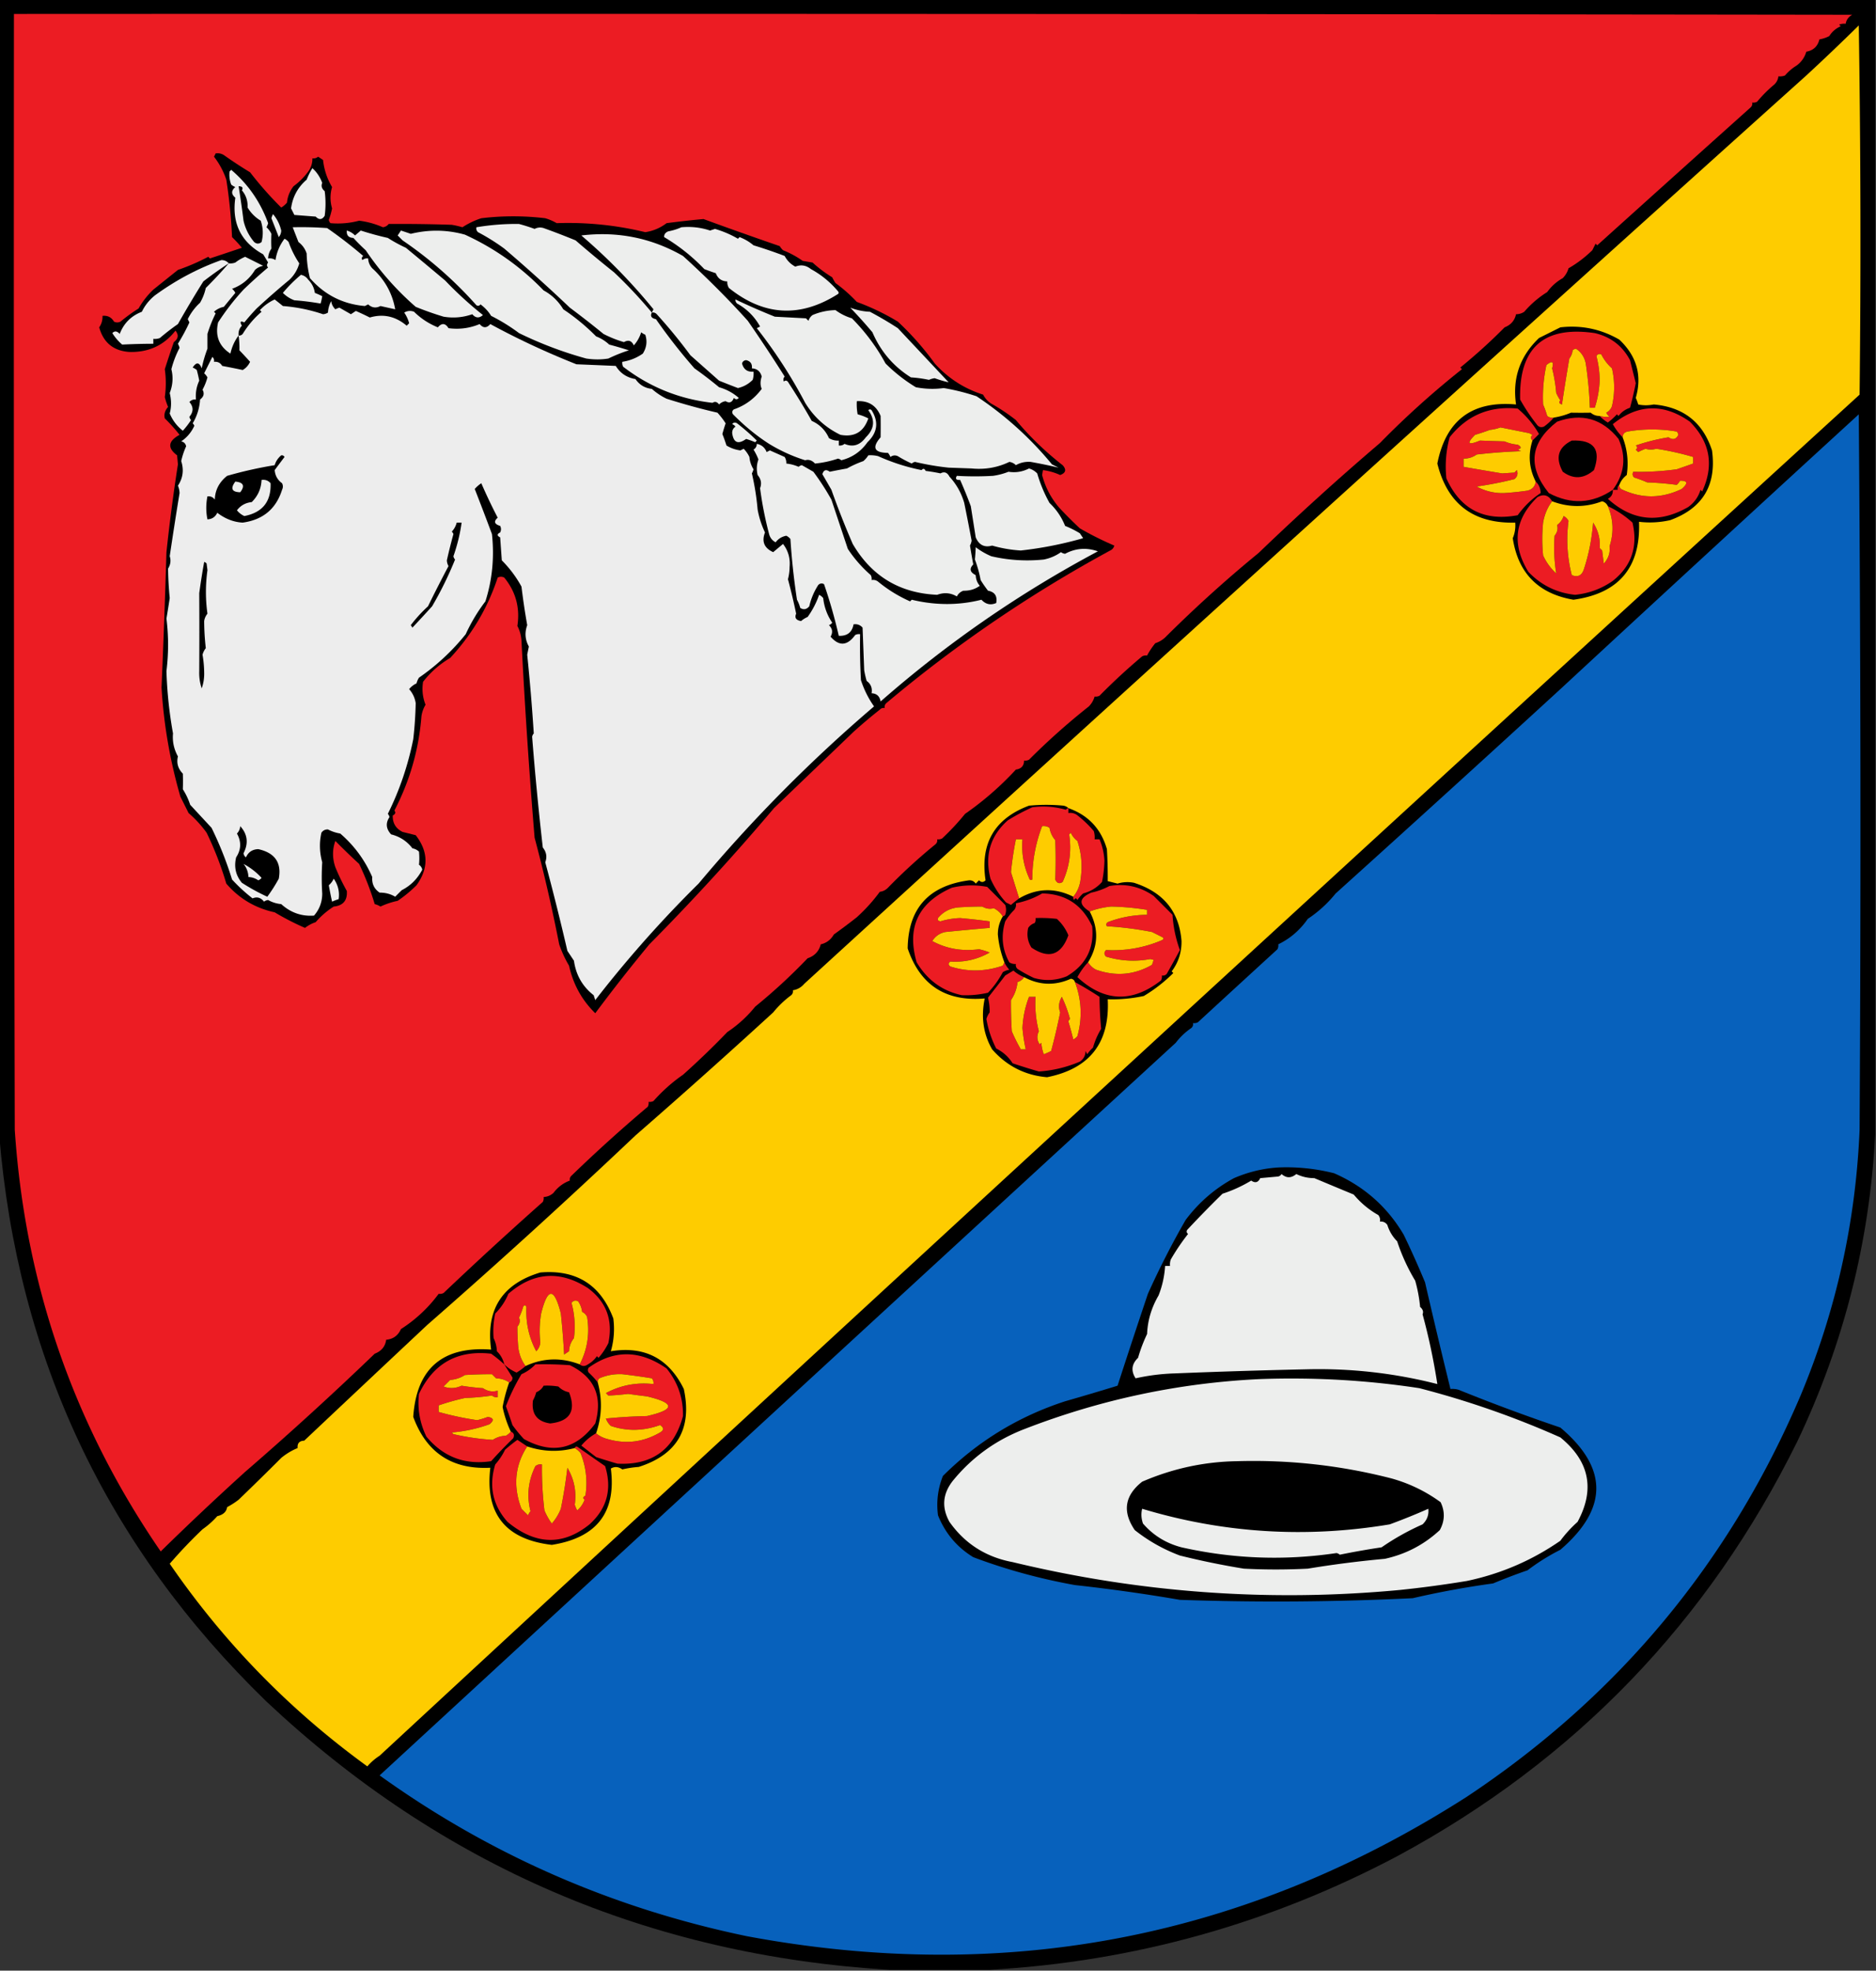 <svg xmlns="http://www.w3.org/2000/svg" width="1144" height="1201" style="shape-rendering:geometricPrecision;text-rendering:geometricPrecision;image-rendering:optimizeQuality;fill-rule:evenodd;clip-rule:evenodd"><rect width="100%" height="100%" fill="#333333" stroke="none"/><path style="opacity:1" d="M-.5-.5h1144v692c-3.41 65.411-19.24 127.745-47.5 187-54.38 110.047-135.548 194.21-243.5 252.5-77.979 41.29-160.979 64.46-249 69.5h-61c-146.772-8.91-273.439-63.41-380-163.5C64.996 942.479 10.662 827.312-.5 691.5V-.5z"/><path style="opacity:1" fill="#ec1c23" d="M8.5 8.5c373.667-.167 747.333 0 1121 .5-2.25 1.257-3.58 3.09-4 5.5a8.435 8.435 0 0 0-4 .5c.33.333.67.667 1 1-2.97 1.31-5.31 3.31-7 6-1.89.973-3.89 1.64-6 2-1.04 4.243-3.7 6.743-8 7.5-1.03 3.525-3.03 6.359-6 8.5a29.92 29.92 0 0 0-7 6c-1.29.49-2.63.657-4 .5-.23 1.933-1.06 3.6-2.5 5a78.53 78.53 0 0 0-10.5 10.5c-.95.483-1.95.65-3 .5.22 1.175-.11 2.175-1 3a39353.025 39353.025 0 0 0-93.5 84l-1-1-2 4c-4.53 4.402-9.363 8.069-14.5 11-.639 2.26-1.806 4.26-3.5 6-3.814 2.149-6.981 4.983-9.5 8.5a60.631 60.631 0 0 0-14 12c-1.525 1.009-3.192 1.509-5 1.5-.845 3.853-3.179 6.519-7 8-8.149 8.278-17.149 16.445-27 24.5l1 1c-17.704 14.047-34.371 29.047-50 45-24.947 21.243-49.613 43.577-74 67-19.305 15.788-37.971 32.622-56 50.5-1.951 2.122-4.285 3.622-7 4.5-1.967 2.436-3.634 4.936-5 7.5a4.934 4.934 0 0 0-3 .5 371.754 371.754 0 0 0-26 24 4.934 4.934 0 0 1-3 .5c-.639 2.26-1.806 4.26-3.5 6a421.382 421.382 0 0 0-36.5 32.5 4.934 4.934 0 0 1-3 .5c-.061 3.23-1.728 5.063-5 5.5-9.401 10.18-19.734 19.18-31 27a147.459 147.459 0 0 1-14 15 4.934 4.934 0 0 1-3 .5c.219 1.175-.114 2.175-1 3a338.662 338.662 0 0 0-29 26.5c-1.4 1.438-3.067 2.271-5 2.5-4.079 5.585-8.746 10.752-14 15.5a377.854 377.854 0 0 1-14 10.5c-1.881 3.236-4.548 5.236-8 6-1.076 4.245-3.742 7.078-8 8.5a346.343 346.343 0 0 1-32 29.5 75.377 75.377 0 0 1-17 15.5 495.177 495.177 0 0 1-27 26c-6.489 4.472-12.489 9.805-18 16a4.934 4.934 0 0 1-3 .5 4.934 4.934 0 0 1-.5 3 919.132 919.132 0 0 0-46.5 42c-.886.825-1.219 1.825-1 3-3.972 1.449-7.306 3.949-10 7.5-1.717 1.559-3.717 2.392-6 2.5a4.934 4.934 0 0 1-.5 3 2385.742 2385.742 0 0 0-60.5 55.5 4.934 4.934 0 0 1-3 .5c-6.278 8.504-13.945 15.671-23 21.5-1.763 3.936-4.763 6.103-9 6.5-.561 4.081-2.894 6.914-7 8.5a2009.795 2009.795 0 0 1-79 72A1791.553 1791.553 0 0 0 98 945.5c-53.057-77.158-82.724-162.825-89-257-.5-226.666-.667-453.333-.5-680z"/><path style="opacity:1" fill="#fecc00" d="M1133.5 15.5a8434.78 8434.78 0 0 1 .5 225A181758.756 181758.756 0 0 0 231.5 1070a34.625 34.625 0 0 0-7.5 6.5c-47.304-34.3-87.471-75.47-120.5-123.5a297.911 297.911 0 0 1 20-21 51.057 51.057 0 0 0 9-8c3.584-.826 5.584-2.66 6-5.5a48.493 48.493 0 0 0 7-4.5 1787.997 1787.997 0 0 0 26-25.5c3.102-2.544 6.435-4.544 10-6-.28-2.888 1.053-4.388 4-4.5a40379.227 40379.227 0 0 1 75-70.5 4331.893 4331.893 0 0 0 127-115.5 4508.797 4508.797 0 0 0 84-75 60.158 60.158 0 0 1 11-10.5c.886-.825 1.219-1.825 1-3 2.785-.433 5.119-1.766 7-4a96017.041 96017.041 0 0 1 611-553.5 1406.169 1406.169 0 0 0 32-30.5z"/><path style="opacity:1" d="M131.5 93.5c1.788-.285 3.455.048 5 1a266.717 266.717 0 0 0 16 10.5 216.348 216.348 0 0 0 19 21.5 14.972 14.972 0 0 0 3.5-3c.373-3.71 1.707-7.044 4-10a42.11 42.11 0 0 0 9-9c1.707-2.409 2.54-5.076 2.5-8 1.322.17 2.489-.163 3.5-1l3 2c.644 5.931 2.477 11.431 5.5 16.5-1.262 4.321-1.262 8.654 0 13a41.932 41.932 0 0 1-2 7 3.943 3.943 0 0 0 1 2 50.22 50.22 0 0 0 17.5-1.5 51.4 51.4 0 0 1 14.5 4c1.494-.209 2.661-.876 3.5-2a963.711 963.711 0 0 1 38.5.5c2.198.373 4.365.873 6.5 1.5a48.26 48.26 0 0 1 11.5-5.5 163.293 163.293 0 0 1 39 0 32.5 32.5 0 0 1 7 3c18.278-.626 36.278 1.207 54 5.5 4.805-.736 9.138-2.57 13-5.5 7.53-.99 15.03-1.823 22.5-2.5a2505.527 2505.527 0 0 0 46.5 16.5 11.38 11.38 0 0 0 2 2.5 56.697 56.697 0 0 1 12 6.5l6 1a78.664 78.664 0 0 0 12 9 26.585 26.585 0 0 0 2 3.5 93.985 93.985 0 0 1 13 11.5c8.795 3.232 17.128 7.232 25 12a173.943 173.943 0 0 1 22.5 25.5c8.177 9.03 18.01 15.363 29.5 19a14.488 14.488 0 0 0 5 5.5 114.958 114.958 0 0 1 15 10 185.334 185.334 0 0 0 28.5 27.5c2.461 2.715 1.961 4.715-1.5 6a36.129 36.129 0 0 0-10.5-3l-.5 3c1.92 7.44 5.42 14.107 10.5 20a255.82 255.82 0 0 0 12.5 12.5 196.202 196.202 0 0 0 21 10.5c-.365 1.402-1.199 2.402-2.5 3-48.66 26.409-94.16 57.409-136.5 93-.886.825-1.219 1.825-1 3-1.175-.219-2.175.114-3 1a309.276 309.276 0 0 0-16 13.5c-16.193 15.528-32.36 31.028-48.5 46.5a1433.057 1433.057 0 0 1-76 83 1020.178 1020.178 0 0 0-33 42c-8.155-7.965-13.488-17.632-16-29a70.148 70.148 0 0 1-6-13c-4.336-22.163-9.336-43.829-15-65a3819.57 3819.57 0 0 1-8-120c-.2-3.234-1.033-6.234-2.5-9 1.686-11.095-.981-20.928-8-29.5-1.333-.667-2.667-.667-4 0-6.026 18.37-15.693 34.703-29 49a58.316 58.316 0 0 0-16.5 14.5c-.782 4.799-.282 9.466 1.5 14-1.286 2.126-2.119 4.459-2.5 7-1.586 20.247-7.086 39.413-16.5 57.5.958 1.147.625 2.147-1 3-.124 4.643 1.876 7.976 6 10l8 2c7.78 9.997 7.947 20.164.5 30.5a79.217 79.217 0 0 1-11.5 9.5 48.574 48.574 0 0 0-10.5 3.5 11.333 11.333 0 0 0-3.5-1.5 168.91 168.91 0 0 0-9.5-24.5 392.671 392.671 0 0 1-14.5-14c-1.878 5.213-1.878 10.546 0 16a132.103 132.103 0 0 0 7 14.5c.401 5.765-2.266 8.931-8 9.5a49.985 49.985 0 0 0-11 9.5 21.421 21.421 0 0 0-6.5 3.5 161.135 161.135 0 0 1-18.5-9.5c-11.875-2.573-21.709-8.406-29.5-17.5a203.484 203.484 0 0 0-12-31 69.029 69.029 0 0 0-11-12l-5-10c-6.322-21.843-10.156-44.01-11.5-66.5a6062.368 6062.368 0 0 0 3-82.5 1107.652 1107.652 0 0 1 7-53.5l-.5-5.5c-6.027-4.508-5.527-8.674 1.5-12.5a100.434 100.434 0 0 0-9-10c-.602-2.479.064-4.813 2-7a40.179 40.179 0 0 1-2-6c.803-5.615.803-11.282 0-17a645.5 645.5 0 0 1 5.5-16.5c2.766-2.047 3.099-4.38 1-7-6.955 8.943-16.288 13.276-28 13-9.738-.617-15.905-5.617-18.5-15 1.437-2.077 2.104-4.41 2-7 3.106-.326 5.44.841 7 3.5 1.333.667 2.667.667 4 0a102.234 102.234 0 0 1 11-8 49.917 49.917 0 0 1 9-11.5c5.024-4.03 10.024-8.03 15-12a130.052 130.052 0 0 0 18.5-8l1 1c6.48-2.115 12.98-4.282 19.5-6.5a76.236 76.236 0 0 0-6-6.5 314.932 314.932 0 0 0-3.5-35 47.25 47.25 0 0 0-7.5-14c.363-.683.696-1.35 1-2z"/><path style="opacity:1" fill="#edeeed" d="M190.5 102.5c2.722 2.457 4.722 5.457 6 9-.788 1.829-.288 3.496 1.5 5 .667 5 .667 10 0 15-1.588 2.468-3.422 2.634-5.5.5l-13-1-2-4c.926-7.016 4.092-12.849 9.5-17.5a42.796 42.796 0 0 1 3.5-7zM145.5 204.5c-2.392 3.132-4.059 6.799-5 11-6.897-4.478-9.397-10.811-7.5-19a150.289 150.289 0 0 1 15.5-20 292.018 292.018 0 0 1 15-13.5c-.924-.85-.924-1.85 0-3a660.832 660.832 0 0 0-3-5c-13.552-7.432-19.219-18.932-17-34.5-2.581-2.174-2.581-4.34 0-6.5a9.454 9.454 0 0 1-2.5-1.5c-.995-2.626-1.328-5.293-1-8l1-1c10.312 8.76 17.812 19.593 22.5 32.5a11.456 11.456 0 0 1-1 2.5 13.049 13.049 0 0 1 3 4 88.29 88.29 0 0 0 0 9c-1.247 1.823-1.914 3.823-2 6 1.644-.214 3.144.12 4.5 1 .739-4.81 2.572-9.143 5.5-13a7.248 7.248 0 0 1 2.5 2 59.262 59.262 0 0 0 6.5 13c-1.072 3.872-3.072 7.205-6 10a495.048 495.048 0 0 0-20 17.5 142.196 142.196 0 0 0-7.5 8.5c-2.391-1.102-2.891-.436-1.5 2-1.586 1.673-2.253 3.673-2 6z"/><path style="opacity:1" d="M145.5 113.5c2.245.041 2.912.875 2 2.5 2.495 2.916 3.662 6.416 3.5 10.5 2 3.333 4.667 6 8 8 1.456 4.329 1.623 8.663.5 13-1.506 1.247-3.006 1.247-4.5 0-3.21-3.787-5.377-8.12-6.5-13a543.152 543.152 0 0 0-3-21z"/><path style="opacity:1" fill="#edeeed" d="M166.5 130.5c2.408 2.842 4.074 6.176 5 10-.033 1.489-.533 2.822-1.5 4a2142.478 2142.478 0 0 0-4.5-11.5c.243-.902.577-1.735 1-2.5zM397.5 190.5c-1.098 2.142-.264 3.475 2.5 4a338.385 338.385 0 0 0 23.5 30 239.818 239.818 0 0 1 15 11.5c4.536 1.287 8.536 3.454 12 6.5-.891 1.09-1.891 1.09-3 0-1.02 2.743-2.686 3.41-5 2a6.895 6.895 0 0 0-4 2c-1.205-1.638-2.538-1.971-4-1-20.17-2.257-38.336-9.59-54.5-22a4.934 4.934 0 0 1-.5-3c4.544-.688 8.711-2.354 12.5-5 2.31-3.677 2.81-7.511 1.5-11.5a9.454 9.454 0 0 1-2.5-1.5 21.386 21.386 0 0 1-4.5 8c-1.303-2.879-3.303-3.545-6-2a68.118 68.118 0 0 1-12.5-5 608.225 608.225 0 0 0-20.5-16 1008.11 1008.11 0 0 0-40-36 125.359 125.359 0 0 0-16-10c-.886-.825-1.219-1.825-1-3 8.865-1.465 17.531-2.132 26-2 3.198.846 6.364 1.846 9.5 3 1.789-.909 3.623-1.076 5.5-.5a445.855 445.855 0 0 1 19.5 7.5 743.46 743.46 0 0 0 23.5 19.5 282.702 282.702 0 0 1 23 24.5zM178.5 138.5c7.008-.166 14.008 0 21 .5a270.137 270.137 0 0 1 22 17c-.951.718-1.117 1.551-.5 2.5 1.011-.837 2.178-1.17 3.5-1 .108 2.283.941 4.283 2.5 6 7.558 6.788 12.224 15.121 14 25l-9-2c-2.711 1.426-5.211 1.092-7.5-1l-2 1c-13.43-1.154-24.597-6.821-33.5-17a67.445 67.445 0 0 1-2-15c-.93-2.862-2.597-5.195-5-7a1158.778 1158.778 0 0 1-3.5-9z"/><path style="opacity:1" fill="#ededed" d="M415.5 138.5c6.073-.544 11.906.122 17.5 2l3-1c5.035 1.474 9.702 3.474 14 6l1-1c3.163 1.21 5.996 2.876 8.5 5a287.774 287.774 0 0 1 19 6.5c1.495 2.828 3.661 4.995 6.5 6.5 3.411-1.359 6.578-.859 9.5 1.5 6.284 3.412 11.784 7.912 16.5 13.5.688.832.521 1.498-.5 2-22.837 14.3-44.837 12.967-66-4a6.846 6.846 0 0 1-1-4c-3.427-.088-5.76-1.755-7-5a135.16 135.16 0 0 1-7-2.5 114.725 114.725 0 0 0-24.5-19.5c-.089-1.613.745-2.78 2.5-3.5 2.879-.546 5.546-1.379 8-2.5z"/><path style="opacity:1" fill="#edeeed" d="M211.5 140.5c1.894.548 3.56 1.548 5 3a604.676 604.676 0 0 0 3.5-3 184.029 184.029 0 0 0 16.5 4.5 88.011 88.011 0 0 0 11 6 3106.208 3106.208 0 0 1 24 20 228.475 228.475 0 0 0 23 21c-2.309 2.051-4.476 1.884-6.5-.5-5.649 1.988-11.482 2.488-17.5 1.5a187.104 187.104 0 0 1-17-6 176.359 176.359 0 0 1-30.5-34.5 108.294 108.294 0 0 1-7.5-7.5c-2.947-.112-4.28-1.612-4-4.5zM244.5 140.5c1.984.656 3.984 1.322 6 2 11.124-2.697 22.124-2.53 33 .5 18.151 8.31 34.151 19.643 48 34 4.972 2.683 8.972 6.516 12 11.5a126.655 126.655 0 0 1 20 16.5 24.834 24.834 0 0 1 8 5 248.434 248.434 0 0 1 12 3.5 93.369 93.369 0 0 0-12.5 5c-4.314.703-8.814.703-13.5 0a233.864 233.864 0 0 1-41-15.5 111.869 111.869 0 0 0-17-10.5 24.725 24.725 0 0 0-6.5-7c-.718.951-1.551 1.117-2.5.5a243.458 243.458 0 0 0-45-39.5l-3-3a185.977 185.977 0 0 0 2-3zM397.5 190.5c.304-.65.637-1.317 1-2a350.523 350.523 0 0 0-44-45c22.169-2.654 42.835 1.512 62 12.5 14.212 12.878 27.378 26.045 39.5 39.5a936.945 936.945 0 0 1 22.5 34c-.826.951-.992 1.951-.5 3 1.147-.958 2.147-.625 3 1a408.872 408.872 0 0 1 14 23c4.852 2.185 8.352 5.685 10.5 10.5a10.098 10.098 0 0 0 6 1.5v3c1.322.17 2.489-.163 3.5-1 5.096 2.199 9.429.865 13-4 5.275-5.129 5.775-10.629 1.5-16.5.667-.667 1.333-.667 2 0 4.453 7.127 3.619 13.627-2.5 19.5-4.018 5.701-9.351 9.368-16 11a3.943 3.943 0 0 0-2-1 61.675 61.675 0 0 1-14 3c-1.827-1.962-3.827-2.629-6-2a98.457 98.457 0 0 1-22-10c-7.579-4.834-14.912-10.834-22-18-.749-1.135-.583-2.135.5-3 6.88-2.361 12.546-6.527 17-12.5-.945-2.208-.945-4.708 0-7.5-.831-3.172-2.831-4.838-6-5 .304-2.733-.863-4.399-3.5-5-1.28.113-2.113.78-2.5 2 .973 3.648 3.307 5.314 7 5a12.93 12.93 0 0 1-.5 5c-2.537 2.546-5.537 4.212-9 5a623.695 623.695 0 0 1-11.5-4.5c-5.81-5.14-11.643-10.307-17.5-15.5a311.382 311.382 0 0 0-20.5-25c-.825-.886-1.825-1.219-3-1zM139.5 160.5a8.43 8.43 0 0 0 4-.5 27.332 27.332 0 0 1 6-3.5l11 5.5c-1.921.36-3.588 1.194-5 2.5-3.336 5.495-8.003 9.329-14 11.5a7.248 7.248 0 0 1 2 2.5 1642.222 1642.222 0 0 0-7 8.5 12.795 12.795 0 0 0-6 3l1 1a80.217 80.217 0 0 0-5 12.5c-.008 3.004-.008 6.004 0 9a80.319 80.319 0 0 0-3.5 12c-1.449-3.801-3.283-3.967-5.5-.5.916.374 1.75.874 2.5 1.5a91.567 91.567 0 0 1 1.5 6.5c-1.681 3.588-2.348 7.422-2 11.5-1.603-.188-2.937.312-4 1.5 2.553 2.945 2.553 5.945 0 9a3.943 3.943 0 0 0 1 2 49.086 49.086 0 0 1-5 6.5c-3.577-2.792-6.244-6.292-8-10.5 1.066-3.925 1.066-8.091 0-12.5 1.873-4.793 2.207-9.626 1-14.5a60.48 60.48 0 0 1 5-13 11.456 11.456 0 0 0-1-2.5 121.345 121.345 0 0 0 7-13l-1-2a33.49 33.49 0 0 1 7.5-10 31.485 31.485 0 0 0 3.5-9 268.413 268.413 0 0 0 14-15z"/><path style="opacity:1" fill="#ededed" d="M139.5 160.5a232.815 232.815 0 0 0-15.5 11 679.076 679.076 0 0 0-15.5 26 135.043 135.043 0 0 0-11 8.5 8.43 8.43 0 0 1-4 .5v3c-6.308.014-12.642.181-19 .5a30.326 30.326 0 0 1-6-7c1.407-1.452 2.907-1.285 4.5.5 2.494-6.494 6.994-10.994 13.5-13.5 1.879-3.888 4.545-7.221 8-10 12.794-9.304 26.294-16.47 40.5-21.5 1.876.025 3.376.691 4.5 2z"/><path style="opacity:1" fill="#edeeed" d="M183.5 167.5c1.871.359 3.371 1.359 4.5 3 2.223 2.223 3.556 4.889 4 8a54.628 54.628 0 0 1 4.5 2 35.193 35.193 0 0 1-1 4.5 160.756 160.756 0 0 0-16-2 19.347 19.347 0 0 1-7-4.5 85.694 85.694 0 0 1 11-11z"/><path style="opacity:1" fill="#ededed" d="M145.5 204.5c.996.086 1.829-.248 2.5-1 3.18-5.17 7.013-9.67 11.5-13.5l-1-1c2.606-2.782 5.606-4.948 9-6.5 1.66 1.287 3.326 2.62 5 4 8.443.655 16.61 2.321 24.5 5a6.293 6.293 0 0 0 3-1c.14-2.543.806-4.877 2-7 .187 1.845 1.02 3.511 2.5 5a11.456 11.456 0 0 1 2.5-1c2.317 1.326 4.651 2.66 7 4l3-2a165.558 165.558 0 0 1 8.5 4c8.242-2.402 15.742-.735 22.5 5l1.5-1.5a20.855 20.855 0 0 0-3-6.5c1.921-1.141 3.921-1.308 6-.5 4.149 4.099 8.982 7.266 14.5 9.5 2.398-2.784 4.565-2.617 6.5.5 6.576.876 12.91.043 19-2.5 2.111 2.544 4.278 2.544 6.5 0 16.582 9.028 34.082 17.195 52.5 24.5l24 1c2.758 4.482 6.758 7.148 12 8 2.415 3.54 5.748 5.54 10 6a39.032 39.032 0 0 0 9 6c10.537 3.344 20.87 6.178 31 8.5a47.05 47.05 0 0 1 5 6.5 109.636 109.636 0 0 0-2 6.5 87.287 87.287 0 0 1 2.5 7c2.564 1.577 5.397 2.577 8.5 3l2-1a17.808 17.808 0 0 1 3.5 5 16.703 16.703 0 0 0 2.5 7.5 11.456 11.456 0 0 1-1 2.5 156.618 156.618 0 0 1 3.5 22 55.477 55.477 0 0 0 4.5 14c-2.137 5.544-.47 9.544 5 12l6-5c3.149 4.116 4.482 8.783 4 14a30.399 30.399 0 0 1-1 7.5 388.41 388.41 0 0 1 5 21c-1.069 2.489-.069 3.989 3 4.5a15.645 15.645 0 0 1 4-2.5 52.03 52.03 0 0 0 7-13.5 7.248 7.248 0 0 1 2.5 2c.592 5.436 2.425 10.436 5.5 15a4.457 4.457 0 0 1-2 1.5c2.148 2.075 2.482 4.408 1 7 5.183 5.984 10.183 5.651 15-1a4.934 4.934 0 0 1 3-.5c-.166 9.339 0 18.673.5 28 1.941 5.908 4.608 11.241 8 16a909.555 909.555 0 0 0-107 108 716.405 716.405 0 0 0-63 71l-1-3c-6.783-5.287-10.783-12.287-12-21l-4-6a1596.116 1596.116 0 0 0-13.5-54c1.227-3.217.727-6.217-1.5-9a1947.684 1947.684 0 0 1-6.5-67.5 3.943 3.943 0 0 1 1-2 1260.56 1260.56 0 0 0-4-48l1-5c-2.305-4.124-2.638-8.458-1-13a440.066 440.066 0 0 1-3.5-23.5 70.21 70.21 0 0 0-12-16l-1-14c-2-1-2-2 0-3 .667-1.333.667-2.667 0-4-3.558-1.065-4.058-2.731-1.5-5a336.006 336.006 0 0 1-10-21 19.887 19.887 0 0 0-4 3.5 1723.393 1723.393 0 0 1 10.5 27.5c1.52 14.24.187 27.906-4 41a104.981 104.981 0 0 0-12 20c-8.192 10.19-17.692 19.023-28.5 26.5a11.333 11.333 0 0 0-1.5 3.5 11.821 11.821 0 0 0-4.5 3.5c2.152 2.432 3.486 5.265 4 8.5a233.542 233.542 0 0 1-1.5 22c-3.175 15.918-8.341 31.085-15.5 45.5a3.943 3.943 0 0 1 1 2c-2.442 3.599-2.109 7.099 1 10.5 5.355 1.339 9.688 4.173 13 8.5 1.544.29 2.877.956 4 2a38.746 38.746 0 0 1 0 8c1.074.739 1.741 1.739 2 3-2.932 5.599-7.098 9.765-12.5 12.5a274.262 274.262 0 0 0-4 4c-2.825-1.688-5.991-2.521-9.5-2.5-3.306-2.228-4.806-5.394-4.5-9.5-4.479-10.322-10.979-19.155-19.5-26.5-2.681-.458-5.181-1.291-7.5-2.5-1.711-.061-3.044.606-4 2-1.344 5.969-1.177 11.969.5 18a152.463 152.463 0 0 0 0 19c.009 5.142-1.658 9.642-5 13.5-7.583.554-14.25-1.78-20-7-2.893-.273-5.56-1.107-8-2.5a4.933 4.933 0 0 0-2.5 1c-1.929-2.483-4.262-3.149-7-2a102.278 102.278 0 0 1-12.5-11.5 214.872 214.872 0 0 0-12.5-31.5l-13-14a42.54 42.54 0 0 0-4.5-9.5c.109-3.17.109-6.337 0-9.5-2.965-3.037-3.965-6.537-3-10.5-2.453-4.465-3.453-9.132-3-14a258.997 258.997 0 0 1-4-38c1.322-10.766 1.322-21.433 0-32 .696-4.134 1.363-8.3 2-12.5a204.303 204.303 0 0 1-1-18c1.511-2.451 1.844-4.951 1-7.5a2509.185 2509.185 0 0 1 6-38.5c-.051-1.6-.384-3.1-1-4.5 3.072-4.646 3.739-9.646 2-15a46.22 46.22 0 0 1 3-9c-.32-1.653-1.32-2.653-3-3 3.56-2.437 6.227-5.604 8-9.5a3.647 3.647 0 0 0-1-1.5c2.648-4.41 4.148-9.243 4.5-14.5 2.277-1.736 2.777-3.736 1.5-6a34.367 34.367 0 0 0 3-7.5 9.258 9.258 0 0 0-2-2.5l5-10c.886.825 1.219 1.825 1 3 2.216-.225 3.883.608 5 2.5a492.35 492.35 0 0 1 12.5 2.5c1.984-1.155 3.484-2.822 4.5-5a244.598 244.598 0 0 0-6.5-7 55.239 55.239 0 0 0-.5-9z"/><path style="opacity:1" fill="#edeeed" d="M448.5 182.5a408.21 408.21 0 0 0 24 10.5l19 1 1.5 1.5a6.978 6.978 0 0 1 2.5-3.5 37.673 37.673 0 0 1 14-3c3 2.229 6.333 3.896 10 5 8.195 8.254 15.028 17.421 20.5 27.5a97.754 97.754 0 0 0 18.5 14.5c5.683 1.098 11.35 1.265 17 .5a134.195 134.195 0 0 1 20 5c17.403 11.571 32.736 25.405 46 41.5l4 2a311.096 311.096 0 0 0-17-3.5c-3.278-.229-6.278.437-9 2a6.895 6.895 0 0 0-4-2c-7.15 3.453-14.817 4.787-23 4l-14-.5a158.832 158.832 0 0 1-20.5-3.5 3.943 3.943 0 0 0-2 1 71.306 71.306 0 0 1-8.5-4.5c-1.612-.72-3.112-.554-4.5.5a9.454 9.454 0 0 0-1.5-2.5c-8.439-.079-9.939-3.246-4.5-9.5.067-4.432.067-8.765 0-13-2.642-6.41-7.475-9.41-14.5-9a32.462 32.462 0 0 0 .5 8c2.28.586 4.447 1.42 6.5 2.5-2.811 8.238-8.478 11.571-17 10-9.04-4.37-16.207-10.87-21.5-19.5a297.363 297.363 0 0 0-29.5-45.5l2-1c-3.323-5.989-7.989-10.656-14-14-.752-.671-1.086-1.504-1-2.5z"/><path style="opacity:1" fill="#edeeed" d="M518.5 187.5a37.622 37.622 0 0 0 12 2.5 219.594 219.594 0 0 1 17 10 65548.805 65548.805 0 0 1 31 33 69.337 69.337 0 0 1-8.5-2.5 11.25 11.25 0 0 0-3.5 1 77.007 77.007 0 0 0-11-1.5c-10.631-6.642-18.465-15.809-23.5-27.5a303.536 303.536 0 0 0-13.5-15z"/><path style="opacity:1" d="M951.5 199.5c12.87-1.468 24.87 1.032 36 7.5 10.627 10.053 13.96 21.886 10 35.5a28.931 28.931 0 0 1 1.5 4c2.98.639 6.15.639 9.5 0 18.1 1.607 29.93 10.94 35.5 28 2.86 21.121-5.64 35.287-25.5 42.5-6.36 1.43-12.69 1.763-19 1 1 27.841-12.337 43.674-40 47.5-21.421-3.68-33.754-16.18-37-37.5a19.912 19.912 0 0 0 1.5-9.5c-25.511.645-41.344-11.355-47.5-36 5.198-26.393 21.198-38.393 48-36-2.318-15.889 2.349-29.389 14-40.5l13-6.5z"/><path style="opacity:1" fill="#ec1c23" d="M975.5 253.5a17.65 17.65 0 0 0 6 .5 7.248 7.248 0 0 1-2-2.5c1.697-.864 2.863-2.197 3.5-4 1.754-7.684 1.754-15.35 0-23a28.398 28.398 0 0 1-6.5-8.5c-1.225-.563-2.225-.23-3 1a58.162 58.162 0 0 1 2 15 62.064 62.064 0 0 1-3 16.5h-3a231.02 231.02 0 0 0-2.5-27c-.782-3.92-2.782-6.92-6-9a3.943 3.943 0 0 0-2 1c-.216 1.884-.883 3.551-2 5a1268.943 1268.943 0 0 0-4.5 28c-1.771-.535-2.104-1.369-1-2.5a29.517 29.517 0 0 1-2.5-4.5 93.298 93.298 0 0 0-2.5-15c1.172-4.217.005-4.883-3.5-2a91.843 91.843 0 0 0-2 24 56.64 56.64 0 0 1 2.5 7c1.189.929 2.522 1.262 4 1a32.859 32.859 0 0 1-6 5.5c-1.867.711-3.367.211-4.5-1.5a114.958 114.958 0 0 1-10-15c-.799-31.537 14.367-45.037 45.5-40.5 9.698 2.259 16.864 7.759 21.5 16.5l3.5 14a201.149 201.149 0 0 1-3.5 15c-2.867.95-5.2 2.617-7 5l-1-1a39.463 39.463 0 0 1-5.5 5c-1.919-1.112-3.586-2.446-5-4z"/><path style="opacity:1" fill="#fecc00" d="M975.5 253.5c-2.082.028-3.916-.639-5.5-2-3.938.068-7.938.068-12 0a43.897 43.897 0 0 1-10.5 3c-1.478.262-2.811-.071-4-1a56.64 56.64 0 0 0-2.5-7 91.843 91.843 0 0 1 2-24c3.505-2.883 4.672-2.217 3.5 2a93.298 93.298 0 0 1 2.5 15 29.517 29.517 0 0 0 2.5 4.5c-1.104 1.131-.771 1.965 1 2.5a1268.943 1268.943 0 0 1 4.5-28c1.117-1.449 1.784-3.116 2-5a3.943 3.943 0 0 1 2-1c3.218 2.08 5.218 5.08 6 9a231.02 231.02 0 0 1 2.5 27h3a62.064 62.064 0 0 0 3-16.5 58.162 58.162 0 0 0-2-15c.775-1.23 1.775-1.563 3-1a28.398 28.398 0 0 0 6.5 8.5c1.754 7.65 1.754 15.316 0 23-.637 1.803-1.803 3.136-3.5 4a7.248 7.248 0 0 0 2 2.5 17.65 17.65 0 0 1-6-.5z"/><path style="opacity:1" fill="#ec1c23" d="M934.5 268.5c-1.184-1.188-1.184-2.355 0-3.5l-2-1-17.5-3.5a26.67 26.67 0 0 1-6.5 1.5 119.222 119.222 0 0 1-9 3c-5.342 5.364-4.342 6.531 3 3.5 4.934.182 9.934.349 15 .5a25.777 25.777 0 0 0 8 2c2.391 1.309 2.391 2.309 0 3l2 1c-9.031.282-18.031.949-27 2-2.409 1.707-5.075 2.54-8 2.5v5c7.9 1.388 15.734 2.722 23.5 4l7.5-.5 1.5-1.5c.825 2.201.325 4.034-1.5 5.5a220.811 220.811 0 0 1-23 4.5c5.116 2.791 10.616 4.124 16.5 4 4.854-.294 9.688-.794 14.5-1.5 2.921-.752 4.587-2.585 5-5.5 1.948 1.82 2.948 4.154 3 7-5.368 3.53-10.035 8.03-14 13.5-20.529 3.842-35.029-3.658-43.5-22.5a68.113 68.113 0 0 1 2-25c10.572-13.365 24.405-19.198 41.5-17.5 5.274 4.435 9.607 9.602 13 15.5l-4 4zM983.5 298.5h3c-.237-1.291.096-2.291 1-3-.086.996.248 1.829 1 2.5 12.25 5.958 24.58 5.958 37 0 4.03-3.454 3.7-5.121-1-5a11.38 11.38 0 0 1-2 2.5 184.342 184.342 0 0 0-18-1.5 83.781 83.781 0 0 0-8-3c-1.017-1.049-1.184-2.216-.5-3.5 8.61.232 17.44-.268 26.5-1.5 3.4-1.177 6.73-2.344 10-3.5v-4a169.38 169.38 0 0 0-22.5-5c-2.28.65-4.44.65-6.5 0a37 37 0 0 0-4.5 2l-1.5-1.5c1.141-.741 1.141-1.575 0-2.5a121.854 121.854 0 0 1 20-5c2.6 1.78 4.6 1.28 6-1.5a3.92 3.92 0 0 0-1-2c-9.97-1.693-19.97-1.693-30 0-1.926.422-2.926 1.589-3 3.5-2.329-2.341-4.329-5.008-6-8 15.299-12.32 30.97-12.82 47-1.5 12.35 12.445 14.85 26.612 7.5 42.5-.33-.333-.67-.667-1-1-1.31 4.313-3.81 7.813-7.5 10.5-17.76 10.179-34.095 8.512-49-5 2.177-1.186 3.177-3.019 3-5.5z"/><path style="opacity:1" fill="#0761bc" d="M1133.5 252.5a31677.01 31677.01 0 0 1 .5 436c-2.37 56.28-14.37 110.28-36 162-43.35 101.703-111.187 183.2-203.5 244.5-134.605 86.13-280.938 114.47-439 85-82.012-17.03-156.678-49.7-224-98A367269.834 367269.834 0 0 1 717 635.5a40.56 40.56 0 0 1 9.5-9c.886-.825 1.219-1.825 1-3a4.934 4.934 0 0 0 3-.5 19928.46 19928.46 0 0 1 48.5-44.5 4.934 4.934 0 0 0 .5-3c7.232-3.491 13.232-8.658 18-15.5a75.264 75.264 0 0 0 17-15.5 21981.67 21981.67 0 0 0 137-124.5 43338.075 43338.075 0 0 1 182-167.5z"/><path style="opacity:1" fill="#ec1c23" d="M983.5 298.5c-12.512 8.476-25.512 9.142-39 2-13.127-16.231-11.461-30.731 5-43.5 15.027-5.434 27.527-1.934 37.5 10.5 4.829 11.014 3.663 21.347-3.5 31z"/><path style="opacity:1" fill="#edeeed" d="M446.5 258.5c.751-1.073 1.751-1.24 3-.5a132.45 132.45 0 0 1 12 10.5l-1 1a54.031 54.031 0 0 0-5.5-2c-4.856 3.496-7.689 2.329-8.5-3.5-.061-1.711.606-3.044 2-4-.544-.717-1.211-1.217-2-1.5z"/><path style="opacity:1" fill="#fecc00" d="M934.5 268.5c-2.746 8.603-2.08 16.937 2 25-.413 2.915-2.079 4.748-5 5.5a171.117 171.117 0 0 1-14.5 1.5c-5.884.124-11.384-1.209-16.5-4a220.811 220.811 0 0 0 23-4.5c1.825-1.466 2.325-3.299 1.5-5.5l-1.5 1.5-7.5.5c-7.766-1.278-15.6-2.612-23.5-4v-5c2.925.04 5.591-.793 8-2.5a316.852 316.852 0 0 1 27-2l-2-1c2.391-.691 2.391-1.691 0-3a25.777 25.777 0 0 1-8-2c-5.066-.151-10.066-.318-15-.5-7.342 3.031-8.342 1.864-3-3.5a119.222 119.222 0 0 0 9-3 26.67 26.67 0 0 0 6.5-1.5l17.5 3.5 2 1c-1.184 1.145-1.184 2.312 0 3.5zM987.5 295.5c.898-2.405 2.398-4.405 4.5-6 1.193-7.958.36-15.625-2.5-23 .074-1.911 1.074-3.078 3-3.5 10.03-1.693 20.03-1.693 30 0a3.92 3.92 0 0 1 1 2c-1.4 2.78-3.4 3.28-6 1.5a121.854 121.854 0 0 0-20 5c1.141.925 1.141 1.759 0 2.5l1.5 1.5a37 37 0 0 1 4.5-2c2.06.65 4.22.65 6.5 0a169.38 169.38 0 0 1 22.5 5v4c-3.27 1.156-6.6 2.323-10 3.5-9.06 1.232-17.89 1.732-26.5 1.5-.684 1.284-.517 2.451.5 3.5a83.781 83.781 0 0 1 8 3c6.05.208 12.05.708 18 1.5a11.38 11.38 0 0 0 2-2.5c4.7-.121 5.03 1.546 1 5-12.42 5.958-24.75 5.958-37 0-.752-.671-1.086-1.504-1-2.5z"/><path style="opacity:1" d="M958.5 268.5c13.506-.584 18.006 5.416 13.5 18-6.219 5.394-12.552 5.727-19 1-4.69-8.552-2.857-14.885 5.5-19z"/><path style="opacity:1" fill="#edeeed" d="M461.5 270.5c2.886.548 4.886 2.215 6 5l2-1c3.003 1.339 6.003 2.673 9 4a6.846 6.846 0 0 1 1 4c2.618.279 5.118.946 7.5 2a3.943 3.943 0 0 1 2-1c2.317 1.326 4.651 2.66 7 4a152.363 152.363 0 0 1 11 17l10 30c3.906 5.912 8.573 11.246 14 16 .483.948.649 1.948.5 3 1.478-.262 2.811.071 4 1a83.714 83.714 0 0 0 19.5 12l1-1c14.479 3.484 28.645 3.484 42.5 0 2.601 2.817 5.601 3.484 9 2 .77-4.251-.897-6.751-5-7.5a69.2 69.2 0 0 1-4.5-6.5 71.835 71.835 0 0 0-3.5-12.5c.227-2.369.393-4.869.5-7.5a44.742 44.742 0 0 0 9.5 5.5c10.507 2.439 21.174 3.105 32 2 3.855-.764 7.355-2.264 10.5-4.5a4.933 4.933 0 0 0 2.5 1c6.389-3.421 13.055-3.921 20-1.5-47.745 25.428-91.912 55.928-132.5 91.5-.572-3.207-2.405-4.874-5.5-5 .54-3.187-.46-5.687-3-7.5a56.738 56.738 0 0 1-1.5-6.5l-1-26c-1.444-1.655-3.278-2.322-5.5-2-.886 4.873-3.886 7.206-9 7-2.543-11.005-5.543-21.505-9-31.5-1.284-.684-2.451-.517-3.5.5a40.485 40.485 0 0 0-5.5 13c-1.622 1.939-3.456 2.272-5.5 1a22.981 22.981 0 0 0-2-5 429.04 429.04 0 0 1-4-37 7.248 7.248 0 0 0-2.5-2c-2.722.509-4.888 1.843-6.5 4-2.026-1.02-3.359-2.687-4-5-2.485-9.457-4.318-18.79-5.5-28 1.099-2.859.599-5.526-1.5-8-.784-3.26-.617-6.427.5-9.5a35.61 35.61 0 0 0-3-6c1.323-.816 1.989-1.983 2-3.5z"/><path style="opacity:1" d="M171.5 277.5c.876-.131 1.543.202 2 1a737.37 737.37 0 0 0-6 8c.286 3.367 1.786 6.034 4.5 8 .667 1.333.667 2.667 0 4-3.647 11.629-11.647 18.296-24 20-5.492-.297-10.659-2.297-15.5-6-1.228 2.571-3.228 3.905-6 4-.946-4.634-.946-9.301 0-14 1.89-.203 3.39.463 4.5 2 .155-5.806 2.655-10.639 7.5-14.5a250.59 250.59 0 0 1 29-6.5c.703-2.373 2.036-4.373 4-6z"/><path style="opacity:1" fill="#edeeed" d="M529.5 277.5a18.453 18.453 0 0 1 6 .5 123.178 123.178 0 0 0 26.5 8.5c.914-1.154 1.747-.987 2.5.5 3.025.361 6.025.861 9 1.5 2.32-1.262 4.154-.595 5.5 2 4.221 4.577 7.221 9.91 9 16a1410.066 1410.066 0 0 1 4.5 23 10.305 10.305 0 0 1-1 3c.635 3.867 1.301 7.7 2 11.5-2.525 2.584-2.025 4.751 1.5 6.5.093 2.507.926 4.674 2.5 6.5-2.873 2.092-6.207 3.092-10 3-1.803.637-3.136 1.803-4 3.5-3.782-2.234-7.782-2.567-12-1-22.821-.996-39.987-11.329-51.5-31a516.216 516.216 0 0 1-13-33c-1.817-3.157-3.65-6.323-5.5-9.5.759-2.627 2.259-3.127 4.5-1.5a399.884 399.884 0 0 1 10.5-2 64.892 64.892 0 0 1 10-4.5 14.698 14.698 0 0 0 3-3.5z"/><path style="opacity:1" fill="#edeeed" d="M627.5 285.5c1.894.548 3.56 1.548 5 3a85.619 85.619 0 0 0 7.5 18c4.237 4.047 7.404 8.714 9.5 14a60.188 60.188 0 0 1 9 4.5l2 3a229.277 229.277 0 0 1-38 7.5 81.769 81.769 0 0 1-17.5-3c-4.662 1.337-7.995-.33-10-5l-3-19a268.428 268.428 0 0 0-6.5-16c-2.442.146-3.109-.687-2-2.5 7.31.414 14.643.414 22 0a41.065 41.065 0 0 0 9.5-2.5c4.404.689 8.57.022 12.5-2zM159.5 292.5c2.222-.322 4.056.345 5.5 2 .395 11.196-4.939 17.863-16 20a12.14 12.14 0 0 1-4.5-3.5c2.232-2.951 5.232-4.618 9-5 3.766-3.7 5.766-8.2 6-13.5zM143.5 293.5c4.972.452 5.972 2.619 3 6.5-5.139-.114-6.139-2.281-3-6.5z"/><path style="opacity:1" fill="#ec1c23" d="M946.5 305.5c-2.818 3.737-4.651 8.07-5.5 13a100.2 100.2 0 0 0 0 20 34.364 34.364 0 0 0 8 11 98.515 98.515 0 0 1-1-23c1.675-2.091 2.175-4.258 1.5-6.5 1.922-1.42 3.255-3.253 4-5.5a6.547 6.547 0 0 1 3 3c-1.445 11.101-.778 22.101 2 33 3.781 1.524 6.281.191 7.5-4 2.865-8.753 4.699-18.087 5.5-28 3.131 4.861 4.464 10.027 4 15.5l1.5 1.5 1 8c2.833-3.161 3.999-6.661 3.5-10.5 2.694-8.285 2.361-16.452-1-24.5 5.547 2.6 10.547 5.934 15 10 3.414 14.609-.586 26.442-12 35.5-6.874 4.808-14.54 7.642-23 8.5-11.203-1.178-20.703-5.844-28.5-14-10.26-16.808-8.426-31.974 5.5-45.5 3.786-2.112 6.786-1.278 9 2.5z"/><path style="opacity:1" fill="#fecc00" d="M946.5 305.5c10.184 3.851 20.35 3.851 30.5 0 1.642.478 2.809 1.478 3.5 3 3.361 8.048 3.694 16.215 1 24.5.499 3.839-.667 7.339-3.5 10.5l-1-8-1.5-1.5c.464-5.473-.869-10.639-4-15.5-.801 9.913-2.635 19.247-5.5 28-1.219 4.191-3.719 5.524-7.5 4-2.778-10.899-3.445-21.899-2-33a6.547 6.547 0 0 0-3-3c-.745 2.247-2.078 4.08-4 5.5.675 2.242.175 4.409-1.5 6.5a98.515 98.515 0 0 0 1 23 34.364 34.364 0 0 1-8-11 100.2 100.2 0 0 1 0-20c.849-4.93 2.682-9.263 5.5-13z"/><path style="opacity:1" d="M278.5 318.5h3c-.931 6.775-2.598 13.609-5 20.5a3.943 3.943 0 0 0 1 2 217.151 217.151 0 0 1-14 28.5 1006.454 1006.454 0 0 1-12 13l-1-1.5a85.555 85.555 0 0 1 10.5-11.5 847.478 847.478 0 0 1 12.5-24.5 7.93 7.93 0 0 1-1-3.5 329.415 329.415 0 0 1 4-16 3.647 3.647 0 0 0-1-1.5 12.469 12.469 0 0 0 3-5.5zM124.5 342.5c.617.111 1.117.444 1.5 1l.5 4c-1.233 8.893-1.233 17.727 0 26.5a9.201 9.201 0 0 0-2 4.5c.03 5.526.363 11.026 1 16.5a11.295 11.295 0 0 0-2 4 66.692 66.692 0 0 1 1 10.5c.128 3.52-.372 6.853-1.5 10-1.13-3.316-1.63-6.816-1.5-10.5.092-16.013.092-31.846 0-47.5a456.035 456.035 0 0 1 3-19zM651.5 492.5c12.12 4.287 19.953 12.62 23.5 25a300.93 300.93 0 0 1 .5 19.5l6 1.5a20.435 20.435 0 0 1 10-.5c17.945 5.718 27.612 17.551 29 35.5.097 6.875-1.903 13.041-6 18.5l1 1a92.964 92.964 0 0 1-18 14c-7.336 1.558-14.669 2.224-22 2 1.348 26.486-10.986 42.319-37 47.5-13.408-1.153-24.574-6.82-33.5-17-5.364-9.338-6.864-19.671-4.5-31-23.764 2.035-39.431-8.131-47-30.5.354-24.415 12.854-38.248 37.5-41.5 1.711-.061 3.044.606 4 2l2-2c1.333 1.333 2.667 1.333 4 0-3.364-22.457 5.47-37.623 26.5-45.5 7-.667 14-.667 21 0 1.237.232 2.237.732 3 1.5z"/><path style="opacity:1" fill="#ec1c23" d="M651.5 492.5v3c1.788-.285 3.455.048 5 1 3.924 3.016 7.424 6.35 10.5 10a12.93 12.93 0 0 1 .5 5h3c1.732 4.07 2.732 8.403 3 13-.129 4.622-.629 8.955-1.5 13-3.085 3.464-6.918 5.797-11.5 7a19.887 19.887 0 0 0-3.5 4c-.667-1.333-1.333-1.333-2 0a2.428 2.428 0 0 1-.5-2c2.543-3.098 4.043-6.765 4.5-11 1.137-7.923.47-15.59-2-23a12.472 12.472 0 0 1-4-5l-1 1c1.553 10.128.22 19.794-4 29-1.978 1.316-3.478.816-4.5-1.5.316-8.123.316-16.123 0-24-1.833-2.107-2.999-4.607-3.5-7.5-1.356-.88-2.856-1.214-4.5-1-3.987 10.436-5.987 21.27-6 32.5-.983.591-1.65.257-2-1-3.33-7.458-4.663-15.291-4-23.5h-4a204.418 204.418 0 0 0-3 20c1.668 5.366 3.334 10.7 5 16a83.258 83.258 0 0 0-5 4l-3-1.5c-3.919-4.27-7.086-9.103-9.5-14.5-3.636-14.152-.136-25.986 10.5-35.5a123.455 123.455 0 0 1 15-8c6.983-.913 13.817-.413 20.5 1.5.383-.556.883-.889 1.5-1z"/><path style="opacity:1" d="M146.5 503.5c4.467 4.906 5.134 10.406 2 16.5.13 1.059.63 1.892 1.5 2.5 1.415-3.205 3.915-4.872 7.5-5 10.135 2.245 14.302 8.245 12.5 18a93.19 93.19 0 0 1-7 11 122.339 122.339 0 0 1-15.5-8.5c-3.743-4.479-4.909-9.646-3.5-15.5 3.096-4.696 3.263-9.529.5-14.5 1.207-1.3 1.874-2.8 2-4.5z"/><path style="opacity:1" fill="#fecc00" d="M654.5 546.5c-11.216-5.598-22.216-5.264-33 1-1.666-5.3-3.332-10.634-5-16a204.418 204.418 0 0 1 3-20h4c-.663 8.209.67 16.042 4 23.5.35 1.257 1.017 1.591 2 1 .013-11.23 2.013-22.064 6-32.5 1.644-.214 3.144.12 4.5 1 .501 2.893 1.667 5.393 3.5 7.5.316 7.877.316 15.877 0 24 1.022 2.316 2.522 2.816 4.5 1.5 4.22-9.206 5.553-18.872 4-29l1-1a12.472 12.472 0 0 0 4 5c2.47 7.41 3.137 15.077 2 23-.457 4.235-1.957 7.902-4.5 11z"/><path style="opacity:1" fill="#edeeed" d="M148.5 526.5a40.86 40.86 0 0 1 11 8.5 4.457 4.457 0 0 1-2 1.5c-1.823-1.247-3.823-1.914-6-2-.139-3.088-1.139-5.755-3-8zM203.5 535.5c2.662 3.814 3.662 7.981 3 12.5a28.931 28.931 0 0 0-4 1.5c-.74-3.336-1.406-6.67-2-10 1.326-1.142 2.326-2.476 3-4z"/><path style="opacity:1" fill="#ec1c23" d="M611.5 558.5c-1.312-2.141-3.145-3.808-5.5-5-2.342.678-4.676.345-7-1-4.692.001-9.525.168-14.5.5-5.121.476-9.288 2.643-12.5 6.5-.432 1.1.068 1.767 1.5 2a46.225 46.225 0 0 1 12-2 410.86 410.86 0 0 1 18 2v4c-8.865.749-17.865 1.582-27 2.5-3.436.696-6.103 2.529-8 5.5 8.631 4.692 18.131 6.359 28.5 5a39.1 39.1 0 0 1 6.5 2c-7.421 4.229-15.421 6.062-24 5.5-1.333 1-1.333 2 0 3 10.613 3.368 21.279 3.201 32-.5.363-.683.696-1.35 1-2 .719 1.591 1.719 3.091 3 4.5a10.258 10.258 0 0 0-4 1.5 55.797 55.797 0 0 1-9 12.5 60.7 60.7 0 0 1-16 1.5c-11.852-2.551-21.019-9.217-27.5-20-6.212-21.299.955-36.466 21.5-45.5 7.146-1.677 14.313-1.844 21.5-.5l11 11c.667 2 .667 4 0 6-.383.556-.883.889-1.5 1zM663.5 586.5c1.515 2.183 3.182 3.683 5 4.5 11.92 4.157 23.253 3.157 34-3l1-3-2-.5c-9.147 1.685-18.147 1.185-27-1.5-1.333-1.333-1.333-2.667 0-4 11.836.606 23.169-1.394 34-6 1.333-.667 1.333-1.333 0-2l-6-3a206.237 206.237 0 0 0-27.5-3.5c-.617-.949-.451-1.782.5-2.5 7.657-2.923 15.657-4.423 24-4.5v-3c-7.45-1.202-14.783-1.868-22-2-4.524.434-8.857 1.434-13 3-6.936-4.333-6.603-8.166 1-11.5a42.327 42.327 0 0 0 11-4c9.741-1.717 18.741.283 27 6l11.5 11.5a76.992 76.992 0 0 0 4.5 21.5 627.81 627.81 0 0 1-8 14.5c-.825.886-1.825 1.219-3 1a4.934 4.934 0 0 1-.5 3c-17.654 13.794-34.654 13.127-51-2 2.038-3.675 4.204-6.675 6.5-9z"/><path style="opacity:1" fill="#ec1c23" d="M635.5 544.5c14.301.241 24.467 6.908 30.5 20 1.376 13.414-3.791 23.581-15.5 30.5-6.588 2.623-13.255 2.956-20 1a86.607 86.607 0 0 1-10-5.5c-.886-.825-1.219-1.825-1-3a6.846 6.846 0 0 1-4-1c-4.349-7.832-5.182-16.165-2.5-25a35.69 35.69 0 0 1 5.5-7c.929-1.189 1.262-2.522 1-4 5.736-1.135 11.069-3.135 16-6z"/><path style="opacity:1" fill="#fecc00" d="M611.5 558.5c-2.008 3.361-3.008 7.028-3 11a63.223 63.223 0 0 0 4 17c-.304.65-.637 1.317-1 2-10.721 3.701-21.387 3.868-32 .5-1.333-1-1.333-2 0-3 8.579.562 16.579-1.271 24-5.5a39.1 39.1 0 0 0-6.5-2c-10.369 1.359-19.869-.308-28.5-5 1.897-2.971 4.564-4.804 8-5.5 9.135-.918 18.135-1.751 27-2.5v-4a410.86 410.86 0 0 0-18-2c-4.119.143-8.119.81-12 2-1.432-.233-1.932-.9-1.5-2 3.212-3.857 7.379-6.024 12.5-6.5 4.975-.332 9.808-.499 14.5-.5 2.324 1.345 4.658 1.678 7 1 2.355 1.192 4.188 2.859 5.5 5zM663.5 586.5c6.248-10.031 6.581-20.364 1-31 4.143-1.566 8.476-2.566 13-3 7.217.132 14.55.798 22 2v3c-8.343.077-16.343 1.577-24 4.5-.951.718-1.117 1.551-.5 2.5 9.2.544 18.367 1.711 27.5 3.5l6 3c1.333.667 1.333 1.333 0 2-10.831 4.606-22.164 6.606-34 6-1.333 1.333-1.333 2.667 0 4 8.853 2.685 17.853 3.185 27 1.5l2 .5-1 3c-10.747 6.157-22.08 7.157-34 3-1.818-.817-3.485-2.317-5-4.5z"/><path style="opacity:1" d="M631.5 559.5a84.902 84.902 0 0 1 13 .5 27.891 27.891 0 0 1 7 10c-4.399 12.125-11.899 14.625-22.5 7.5-2.333-3.673-3-7.673-2-12 .991-1.439 2.324-2.439 4-3a4.934 4.934 0 0 0 .5-3z"/><path style="opacity:1" fill="#ec1c23" d="M624.5 595.5c-.906 1.465-2.239 2.465-4 3-.426 4.04-1.759 7.707-4 11-.063 6.16.104 12.494.5 19a103.392 103.392 0 0 0 5.5 11h3a96.476 96.476 0 0 1-2-13c.325-6.631 1.659-12.964 4-19h4a66.327 66.327 0 0 0 2 21c-1.353 2.745-1.186 5.412.5 8l1-1c.186 2.4.686 4.734 1.5 7a37.138 37.138 0 0 0 4.5-2 363.032 363.032 0 0 0 5.5-23.5c-1.188-3.172-.855-6.339 1-9.5a75.84 75.84 0 0 1 5 13.5 3.647 3.647 0 0 0-1 1.5 196.026 196.026 0 0 1 3 11 7.248 7.248 0 0 0 2.5-2c3.073-11.113 2.573-22.113-1.5-33a224.183 224.183 0 0 1 15 9c.053 6.469.387 12.969 1 19.5-2.136 3.491-3.803 7.325-5 11.5a19.887 19.887 0 0 0-3.5 4l-1-2c-.066 2.776-1.232 4.942-3.5 6.5-8.057 3.432-16.391 5.432-25 6a349.825 349.825 0 0 1-16-5c-2.496-3.917-5.83-6.917-10-9-2.884-5.631-4.884-11.631-6-18a13.487 13.487 0 0 1 2-4c.071-2.936-.263-5.936-1-9a1320.26 1320.26 0 0 0 10.5-13.5l5-3a21.892 21.892 0 0 0 6.5 4z"/><path style="opacity:1" fill="#fecc00" d="M624.5 595.5c9.298 4.991 18.798 5.325 28.5 1 1.301.139 2.134.805 2.5 2 4.073 10.887 4.573 21.887 1.5 33a7.248 7.248 0 0 1-2.5 2 196.026 196.026 0 0 0-3-11 3.647 3.647 0 0 1 1-1.5 75.84 75.84 0 0 0-5-13.5c-1.855 3.161-2.188 6.328-1 9.5a363.032 363.032 0 0 1-5.5 23.5 37.138 37.138 0 0 1-4.5 2 26.724 26.724 0 0 1-1.5-7l-1 1c-1.686-2.588-1.853-5.255-.5-8a66.327 66.327 0 0 1-2-21h-4c-2.341 6.036-3.675 12.369-4 19a96.476 96.476 0 0 0 2 13h-3a103.392 103.392 0 0 1-5.5-11 267.779 267.779 0 0 1-.5-19c2.241-3.293 3.574-6.96 4-11 1.761-.535 3.094-1.535 4-3z"/><path style="opacity:1" d="M779.5 711.5c11.32-.495 22.654.671 34 3.5 18.315 7.992 32.481 20.492 42.5 37.5a557.896 557.896 0 0 1 13 29 4605.105 4605.105 0 0 0 15.5 65 12.93 12.93 0 0 1 5 .5 1145.298 1145.298 0 0 0 62 23c29.235 24.588 29.235 49.421 0 74.5a129.974 129.974 0 0 0-20 12.5 348.448 348.448 0 0 0-21 8 547.065 547.065 0 0 0-49 9 1719.355 1719.355 0 0 1-142 1 1058.633 1058.633 0 0 0-64-9c-21.51-3.869-42.176-9.536-62-17-9.927-6.077-17.093-14.577-21.5-25.5-1.083-8.26-.083-16.26 3-24 21.148-21.066 45.982-36.232 74.5-45.5a1851.435 1851.435 0 0 0 32-9.5 5471.184 5471.184 0 0 1 18.5-56 507.36 507.36 0 0 1 23-45c8.012-10.684 17.846-19.184 29.5-25.5 8.752-3.762 17.752-5.929 27-6.5z"/><path style="opacity:1" fill="#edeeed" d="M781.5 715.5c2.916 2.58 5.916 2.58 9 0 3.397 1.664 7.064 2.497 11 2.5 8.02 3.37 16.02 6.703 24 10 4.27 5.109 9.27 9.275 15 12.5.929 1.189 1.262 2.522 1 4 1.89-.203 3.39.463 4.5 2 1.217 3.866 3.217 7.199 6 10a118.2 118.2 0 0 0 11 24 89.293 89.293 0 0 1 3 16c1.65 1.391 2.15 2.891 1.5 4.5 3.762 13.785 6.762 27.952 9 42.5-26.07-6.65-52.57-9.65-79.5-9a4287.685 4287.685 0 0 0-80.5 2.5 126.059 126.059 0 0 0-24 3c-2.939-4.543-2.439-8.71 1.5-12.5a93.207 93.207 0 0 1 5.5-14.5c.347-8.275 2.68-16.108 7-23.5 2.266-5.737 3.6-11.737 4-18h3a8.43 8.43 0 0 1 .5-4 132.198 132.198 0 0 1 10.5-15.5c-.951-.718-1.117-1.551-.5-2.5a660.665 660.665 0 0 1 21.5-22 83.517 83.517 0 0 0 17.5-8c2.424 1.661 4.258 1.161 5.5-1.5l11-1c.916-.278 1.582-.778 2-1.5z"/><path style="opacity:1" d="M329.5 775.5c21.96-1.855 36.794 7.478 44.5 28 .872 6.794.372 13.461-1.5 20 20.522-3.322 35.356 4.344 44.5 23 5.168 24.166-3.998 40-27.5 47.5a65.75 65.75 0 0 0-10 1.5c-2.431-1.69-4.765-1.857-7-.5 3.398 26.69-8.602 42.19-36 46.5-28.298-3.326-40.798-18.992-37.5-47-23.288 1.191-38.954-9.142-47-31 1.989-29.479 17.823-43.146 47.5-41-3.327-24.34 6.673-40.006 30-47z"/><path style="opacity:1" fill="#ec1c23" d="M353.5 831.5c4.672-9.011 6.172-18.678 4.5-29a6.547 6.547 0 0 0-3-3 14.293 14.293 0 0 0-2.5-6.5c-1.574-.699-2.907-.365-4 1 1.929 7.018 2.429 14.185 1.5 21.5-1.867 2.308-2.867 4.975-3 8l-3 2a460.62 460.62 0 0 0-2-25c-4.028-15.99-8.028-15.99-12 0-1.006 5.858-1.173 11.692-.5 17.5-.158 2.149-.992 3.983-2.5 5.5-4.449-8.322-6.449-17.322-6-27-.667-1.333-1.333-1.333-2 0a38.026 38.026 0 0 1-2.5 6.5c.854 1.881.521 3.714-1 5.5.009 3.83.175 7.83.5 12 .443 4.51 1.943 8.51 4.5 12a34.585 34.585 0 0 1-5.5 4c-2.903-1.26-5.403-2.927-7.5-5-.716-3.098-2.216-5.764-4.5-8-.118-2.871-.784-5.538-2-8a50.648 50.648 0 0 1 1-15 36.167 36.167 0 0 0 8-12c15.262-13.256 31.429-14.423 48.5-3.5 11.238 8.343 15.405 19.51 12.5 33.5a41.056 41.056 0 0 1-6 9l-1-1a16.363 16.363 0 0 1-5.5 5c-1.799 1.288-3.465 1.288-5 0z"/><path style="opacity:1" fill="#fecb00" d="M353.5 831.5c-11.234-4.307-22.234-3.974-33 1-2.557-3.49-4.057-7.49-4.5-12-.325-4.17-.491-8.17-.5-12 1.521-1.786 1.854-3.619 1-5.5a38.026 38.026 0 0 0 2.5-6.5c.667-1.333 1.333-1.333 2 0-.449 9.678 1.551 18.678 6 27 1.508-1.517 2.342-3.351 2.5-5.5-.673-5.808-.506-11.642.5-17.5 3.972-15.99 7.972-15.99 12 0a460.62 460.62 0 0 1 2 25l3-2c.133-3.025 1.133-5.692 3-8 .929-7.315.429-14.482-1.5-21.5 1.093-1.365 2.426-1.699 4-1a14.293 14.293 0 0 1 2.5 6.5 6.547 6.547 0 0 1 3 3c1.672 10.322.172 19.989-4.5 29z"/><path style="opacity:1" fill="#ec1c23" d="M307.5 831.5c1.645 2.611 3.312 5.277 5 8 .047 1.538-.62 2.538-2 3-2.351-1.57-5.018-2.403-8-2.5l-2.5-2.5a246.036 246.036 0 0 0-16.5.5 19.24 19.24 0 0 1-9 3l-4 4c3.618 1.368 7.284 1.202 11-.5 4.304.71 8.637 1.21 13 1.5 2.938 1.951 5.938 2.451 9 1.5v4c-1.322.17-2.489-.163-3.5-1a145.24 145.24 0 0 1-16.5 1.5 145.672 145.672 0 0 0-16 4.5v4a188.194 188.194 0 0 0 23.5 5 50.977 50.977 0 0 0 6.5-2c3.594.624 3.928 2.124 1 4.5a88.643 88.643 0 0 1-23 5l1 1a142.881 142.881 0 0 0 24 3.5c2.382-1.571 5.049-2.404 8-2.5 1.191-.698 2.191-1.531 3-2.5 1.844.704 2.344 2.037 1.5 4a269.816 269.816 0 0 0-13.5 14c-15.982 2.426-29.149-2.574-39.5-15-4.019-8.327-5.519-16.994-4.5-26 8.819-18.649 23.485-26.815 44-24.5a84.118 84.118 0 0 1 8 6.5zM363.5 873.5c1.993 1.663 4.326 2.83 7 3.5 11.186 3.249 21.853 1.915 32-4 2.473-1.402 2.473-2.902 0-4.5-10.291 3.689-20.291 3.856-30 .5a10.94 10.94 0 0 1-3-4.5 314.44 314.44 0 0 1 25-1.5c17.301-3.911 17.301-7.911 0-12a541.913 541.913 0 0 1-11.5-1.5c-4.044.516-8.044.85-12 1l-1.5-1.5c9.016-4.833 18.683-6.666 29-5.5.17-1.322-.163-2.489-1-3.5a395.464 395.464 0 0 0-18-2.5c-4.879-.239-9.545.594-14 2.5-.752.671-1.086 1.504-1 2.5a45.494 45.494 0 0 0-5.5-6c-.667-1-.667-2 0-3 15.379-11.022 31.212-10.855 47.5.5 6.85 8.424 10.184 18.091 10 29-5.483 20.415-18.817 30.081-40 29a323.119 323.119 0 0 1-13-4l-9-7c2.601-3.112 5.601-5.612 9-7.5z"/><path style="opacity:1" fill="#ec1c23" d="M326.5 831.5c7.008-.166 14.008 0 21 .5 14.991 7.246 20.157 19.079 15.5 35.5-11.663 15.873-26.163 19.039-43.5 9.5a87.52 87.52 0 0 1-7-8.5 290.63 290.63 0 0 0-4-11.5 123.277 123.277 0 0 1 9.5-19.5c3.27-1.445 6.103-3.445 8.5-6z"/><path style="opacity:1" fill="#fecc00" d="M310.5 842.5a96.043 96.043 0 0 0-4 15 66.117 66.117 0 0 0 5 15c-.809.969-1.809 1.802-3 2.5-2.951.096-5.618.929-8 2.5a142.881 142.881 0 0 1-24-3.5l-1-1a88.643 88.643 0 0 0 23-5c2.928-2.376 2.594-3.876-1-4.5a50.977 50.977 0 0 1-6.5 2 188.194 188.194 0 0 1-23.5-5v-4a145.672 145.672 0 0 1 16-4.5 145.24 145.24 0 0 0 16.5-1.5c1.011.837 2.178 1.17 3.5 1v-4c-3.062.951-6.062.451-9-1.5-4.363-.29-8.696-.79-13-1.5-3.716 1.702-7.382 1.868-11 .5l4-4a19.24 19.24 0 0 0 9-3 246.036 246.036 0 0 1 16.5-.5l2.5 2.5c2.982.097 5.649.93 8 2.5zM363.5 873.5c3.534-10.213 3.867-20.546 1-31-.086-.996.248-1.829 1-2.5 4.455-1.906 9.121-2.739 14-2.5a395.464 395.464 0 0 1 18 2.5c.837 1.011 1.17 2.178 1 3.5-10.317-1.166-19.984.667-29 5.5l1.5 1.5c3.956-.15 7.956-.484 12-1 3.828.541 7.661 1.041 11.5 1.5 17.301 4.089 17.301 8.089 0 12a314.44 314.44 0 0 0-25 1.5 10.94 10.94 0 0 0 3 4.5c9.709 3.356 19.709 3.189 30-.5 2.473 1.598 2.473 3.098 0 4.5-10.147 5.915-20.814 7.249-32 4-2.674-.67-5.007-1.837-7-3.5z"/><path style="opacity:1" fill="#edeeed" d="M767.5 840.5c33.125-1.245 65.791.588 98 5.5a547.276 547.276 0 0 1 86 30c17.762 14.48 21.262 31.646 10.5 51.5a76.024 76.024 0 0 0-10.5 11.5c-17.337 12.001-36.337 20.168-57 24.5a682.528 682.528 0 0 1-41 5.5c-79.569 7.429-158.236 1.762-236-17-16.254-3.03-29.088-11.197-38.5-24.5-4.865-8.752-4.199-17.085 2-25 11.631-14.274 26.131-24.774 43.5-31.5 46.173-17.933 93.84-28.099 143-30.5z"/><path style="opacity:1" d="M331.5 844.5a40.914 40.914 0 0 1 9 .5c1.802 1.827 3.968 2.994 6.5 3.5 4.413 11.377.58 17.71-11.5 19-8.019-1.158-11.519-5.824-10.5-14a22.981 22.981 0 0 0 2-5c1.992-.828 3.492-2.161 4.5-4z"/><path style="opacity:1" fill="#ec1c23" d="M321.5 881.5c-7.532 11.675-8.698 24.342-3.5 38l4 4a9.454 9.454 0 0 1 1.5-2.5c-2.404-9.451-1.404-18.618 3-27.5 1.189-.929 2.522-1.262 4-1-.128 9.366.372 18.7 1.5 28 1.233 2.917 2.733 5.584 4.5 8 2.321-2.63 4.154-5.63 5.5-9a297.212 297.212 0 0 0 4-25c4.143 6.991 5.643 14.491 4.5 22.5a16.2 16.2 0 0 0 1.5 3.5c2.039-1.757 3.539-3.924 4.5-6.5-1.154-.914-.987-1.747.5-2.5 1.356-9.051.356-17.717-3-26a14.698 14.698 0 0 0-3.5-3c.397-1.025 1.063-1.192 2-.5a2581.366 2581.366 0 0 0 16.5 11.5c4.326 13.998 1.159 25.831-9.5 35.5-16.272 13.116-32.939 12.616-50-1.5-9.025-10.135-11.525-21.802-7.5-35a39.883 39.883 0 0 0 6-9 102.18 102.18 0 0 1 7.5-6 525.082 525.082 0 0 1 6 4z"/><path style="opacity:1" fill="#fecc00" d="M321.5 881.5c9.584 3.214 19.25 3.548 29 1 1.294.79 2.461 1.79 3.5 3 3.356 8.283 4.356 16.949 3 26-1.487.753-1.654 1.586-.5 2.5-.961 2.576-2.461 4.743-4.5 6.5a16.2 16.2 0 0 1-1.5-3.5c1.143-8.009-.357-15.509-4.5-22.5a297.212 297.212 0 0 1-4 25c-1.346 3.37-3.179 6.37-5.5 9-1.767-2.416-3.267-5.083-4.5-8a208.614 208.614 0 0 1-1.5-28c-1.478-.262-2.811.071-4 1-4.404 8.882-5.404 18.049-3 27.5a9.454 9.454 0 0 0-1.5 2.5l-4-4c-5.198-13.658-4.032-26.325 3.5-38z"/><path style="opacity:1" d="M754.5 890.5c31.87-.913 63.204 2.587 94 10.5 10.867 3.013 20.867 7.846 30 14.5 2.742 5.739 2.575 11.406-.5 17-9.554 8.861-20.721 14.694-33.5 17.5a646.796 646.796 0 0 0-47 6c-13 .667-26 .667-39 0a482.427 482.427 0 0 1-39-8c-10.058-3.774-19.225-8.941-27.5-15.5-7.685-11.241-6.185-21.074 4.5-29.5 18.564-8.028 37.897-12.195 58-12.5z"/><path style="opacity:1" fill="#edeeed" d="M696.5 919.5c49.419 14.882 99.752 18.049 151 9.5a394.05 394.05 0 0 0 23.5-9.5c.413 3.688-.754 6.854-3.5 9.5-8.861 3.925-17.194 8.592-25 14a491.95 491.95 0 0 0-25.5 4.5 3.943 3.943 0 0 0-2-1c-31.65 4.709-63.15 3.542-94.5-3.5-9.432-2.455-17.266-7.289-23.5-14.5-1.065-3.073-1.232-6.073-.5-9z"/></svg>